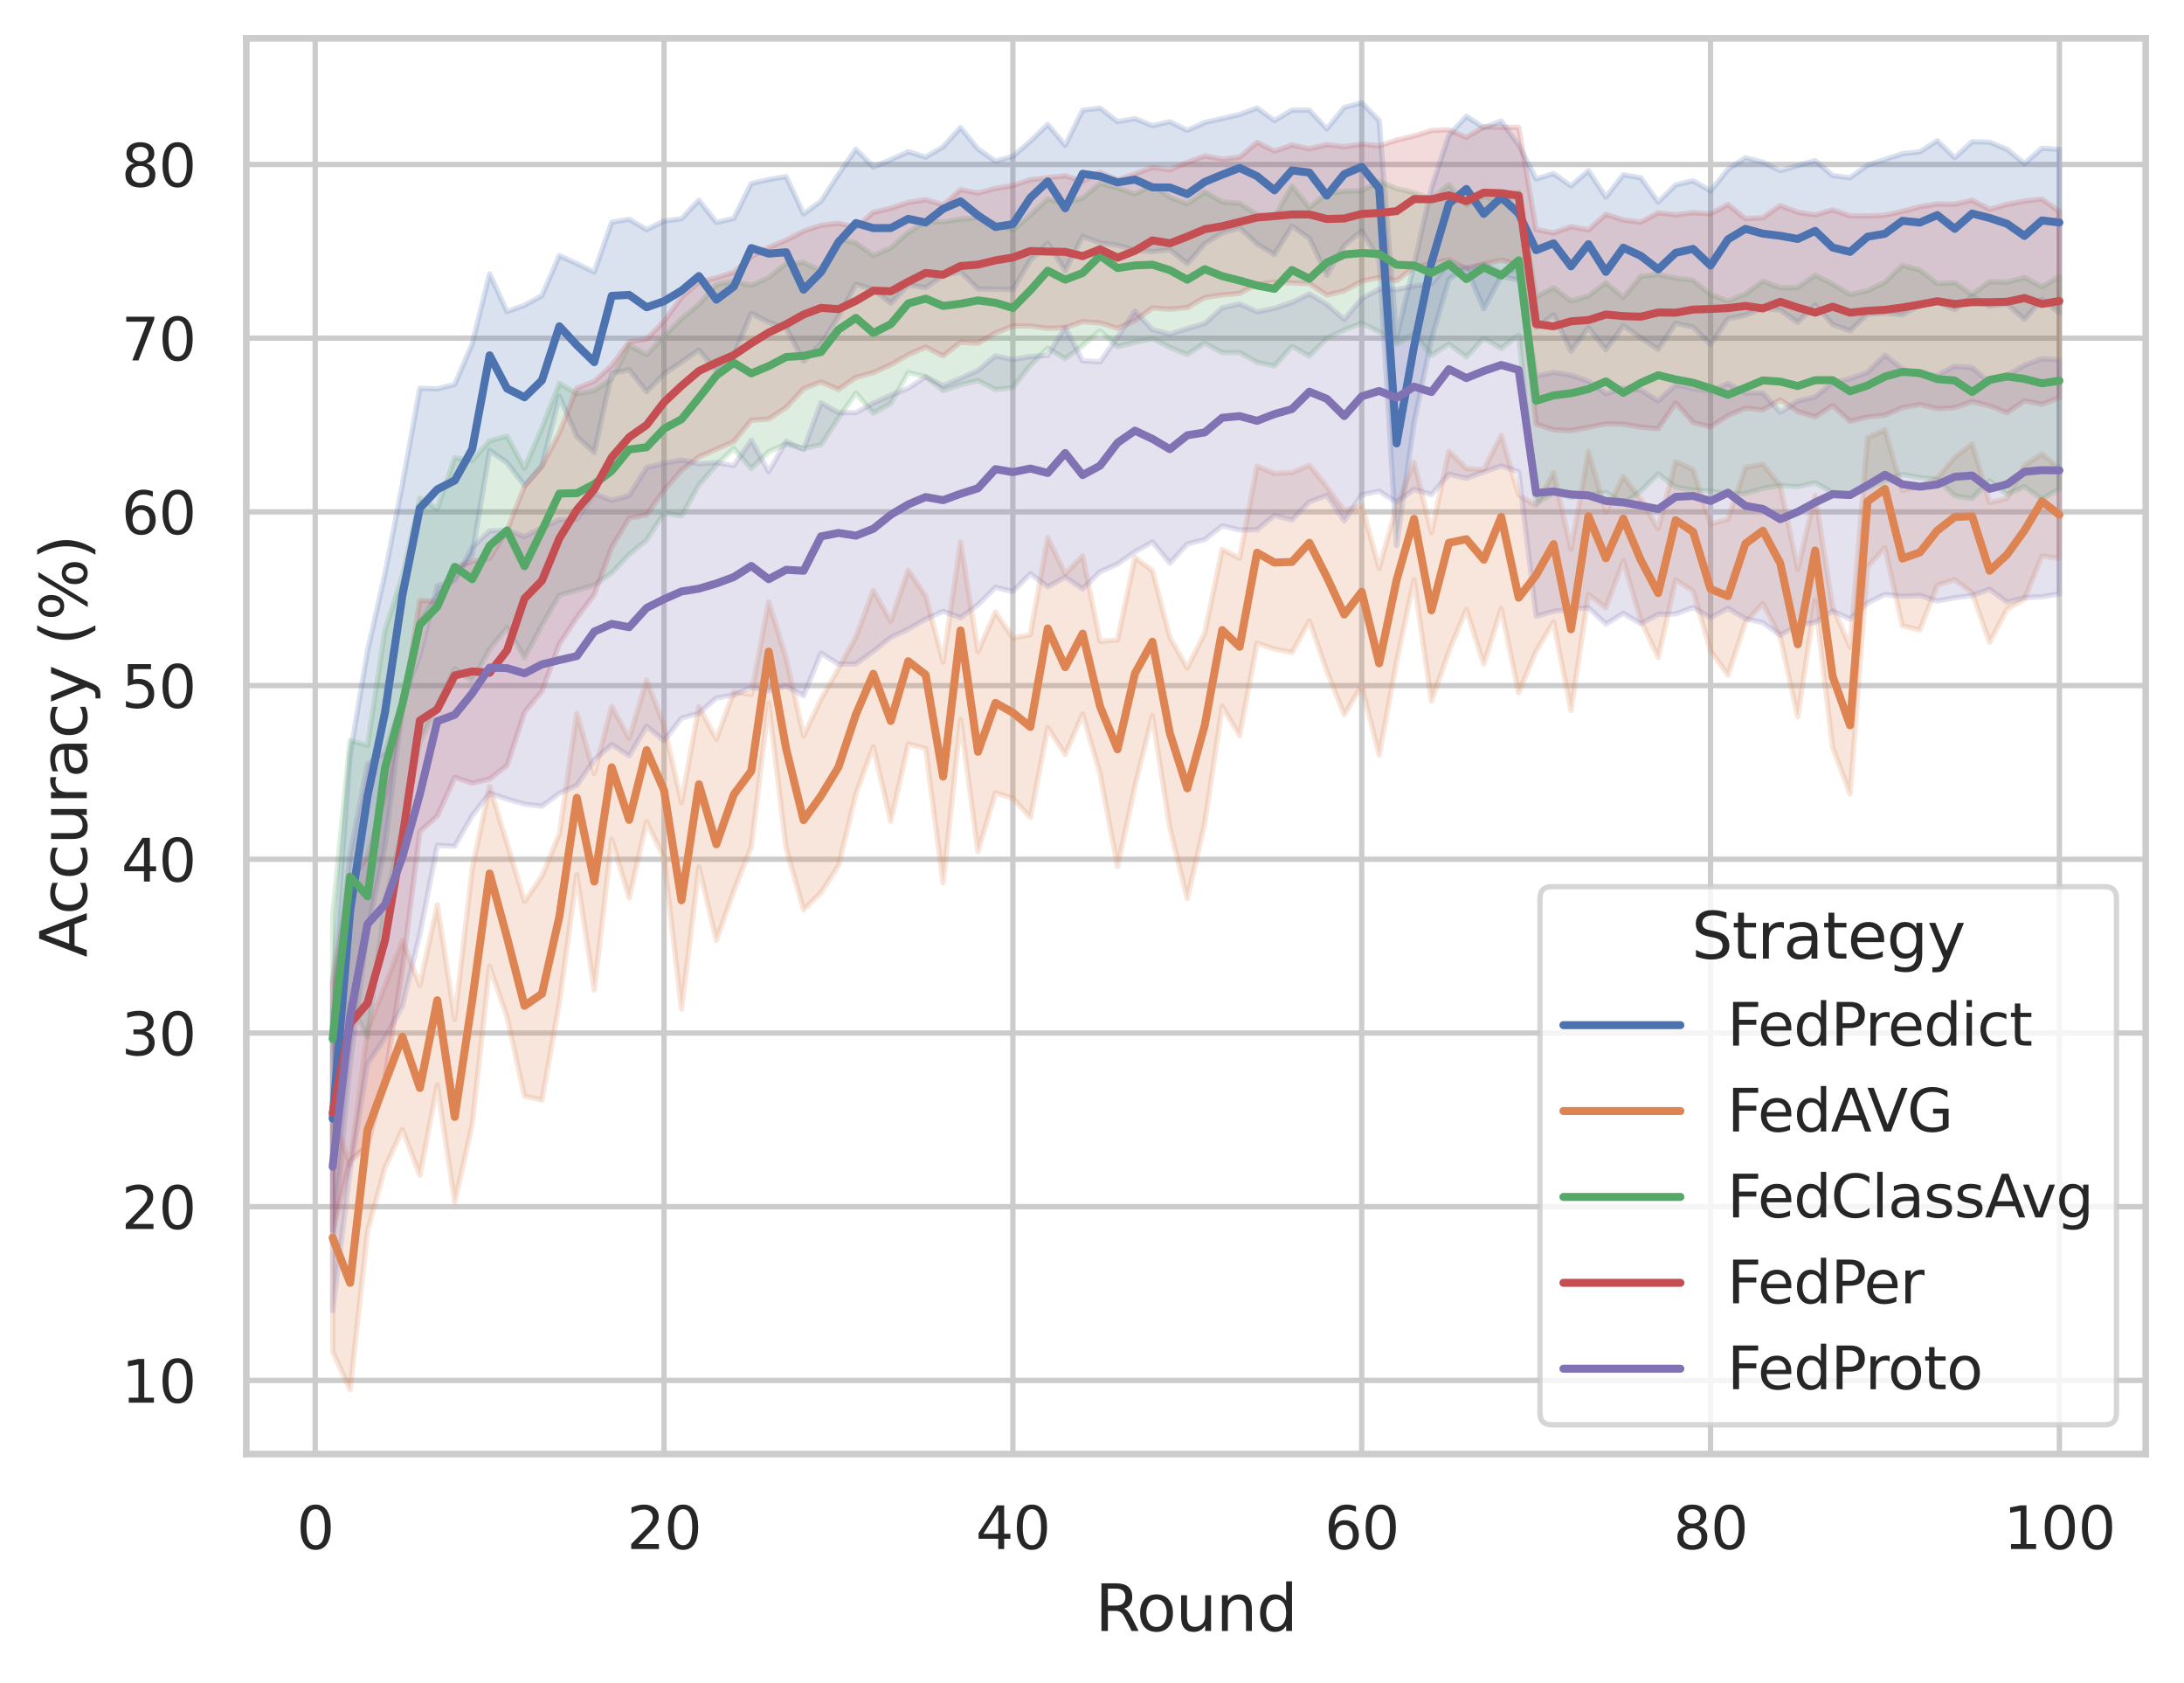 <?xml version="1.0" encoding="utf-8" standalone="no"?>
<!DOCTYPE svg PUBLIC "-//W3C//DTD SVG 1.1//EN"
  "http://www.w3.org/Graphics/SVG/1.1/DTD/svg11.dtd">
<svg xmlns:xlink="http://www.w3.org/1999/xlink" width="410.631pt" height="316.272pt" viewBox="0 0 410.631 316.272" xmlns="http://www.w3.org/2000/svg" version="1.1">
 <defs>
  <style type="text/css">*{stroke-linejoin: round; stroke-linecap: butt}</style>
 </defs>
 <g id="figure_1">
  <g id="patch_1">
   <path d="M 0 316.272 
L 410.631 316.272 
L 410.631 0 
L 0 0 
z
" style="fill: #ffffff"/>
  </g>
  <g id="axes_1">
   <g id="patch_2">
    <path d="M 46.311 273.312 
L 403.431 273.312 
L 403.431 7.2 
L 46.311 7.2 
z
" style="fill: #ffffff"/>
   </g>
   <g id="matplotlib.axis_1">
    <g id="xtick_1">
     <g id="line2d_1">
      <path d="M 59.265 273.312 
L 59.265 7.2 
" clip-path="url(#pb644dbff3c)" style="fill: none; stroke: #cccccc; stroke-linecap: round"/>
     </g>
     <g id="text_1">
      <!-- 0 -->
      <g style="fill: #262626" transform="translate(55.765 291.17) scale(0.11 -0.11)">
       <defs>
        <path id="DejaVuSans-30" d="M 2034 4250 
Q 1547 4250 1301 3770 
Q 1056 3291 1056 2328 
Q 1056 1369 1301 889 
Q 1547 409 2034 409 
Q 2525 409 2770 889 
Q 3016 1369 3016 2328 
Q 3016 3291 2770 3770 
Q 2525 4250 2034 4250 
z
M 2034 4750 
Q 2819 4750 3233 4129 
Q 3647 3509 3647 2328 
Q 3647 1150 3233 529 
Q 2819 -91 2034 -91 
Q 1250 -91 836 529 
Q 422 1150 422 2328 
Q 422 3509 836 4129 
Q 1250 4750 2034 4750 
z
" transform="scale(0.016)"/>
       </defs>
       <use xlink:href="#DejaVuSans-30"/>
      </g>
     </g>
    </g>
    <g id="xtick_2">
     <g id="line2d_2">
      <path d="M 124.851 273.312 
L 124.851 7.2 
" clip-path="url(#pb644dbff3c)" style="fill: none; stroke: #cccccc; stroke-linecap: round"/>
     </g>
     <g id="text_2">
      <!-- 20 -->
      <g style="fill: #262626" transform="translate(117.853 291.17) scale(0.11 -0.11)">
       <defs>
        <path id="DejaVuSans-32" d="M 1228 531 
L 3431 531 
L 3431 0 
L 469 0 
L 469 531 
Q 828 903 1448 1529 
Q 2069 2156 2228 2338 
Q 2531 2678 2651 2914 
Q 2772 3150 2772 3378 
Q 2772 3750 2511 3984 
Q 2250 4219 1831 4219 
Q 1534 4219 1204 4116 
Q 875 4013 500 3803 
L 500 4441 
Q 881 4594 1212 4672 
Q 1544 4750 1819 4750 
Q 2544 4750 2975 4387 
Q 3406 4025 3406 3419 
Q 3406 3131 3298 2873 
Q 3191 2616 2906 2266 
Q 2828 2175 2409 1742 
Q 1991 1309 1228 531 
z
" transform="scale(0.016)"/>
       </defs>
       <use xlink:href="#DejaVuSans-32"/>
       <use xlink:href="#DejaVuSans-30" x="63.623"/>
      </g>
     </g>
    </g>
    <g id="xtick_3">
     <g id="line2d_3">
      <path d="M 190.438 273.312 
L 190.438 7.2 
" clip-path="url(#pb644dbff3c)" style="fill: none; stroke: #cccccc; stroke-linecap: round"/>
     </g>
     <g id="text_3">
      <!-- 40 -->
      <g style="fill: #262626" transform="translate(183.439 291.17) scale(0.11 -0.11)">
       <defs>
        <path id="DejaVuSans-34" d="M 2419 4116 
L 825 1625 
L 2419 1625 
L 2419 4116 
z
M 2253 4666 
L 3047 4666 
L 3047 1625 
L 3713 1625 
L 3713 1100 
L 3047 1100 
L 3047 0 
L 2419 0 
L 2419 1100 
L 313 1100 
L 313 1709 
L 2253 4666 
z
" transform="scale(0.016)"/>
       </defs>
       <use xlink:href="#DejaVuSans-34"/>
       <use xlink:href="#DejaVuSans-30" x="63.623"/>
      </g>
     </g>
    </g>
    <g id="xtick_4">
     <g id="line2d_4">
      <path d="M 256.025 273.312 
L 256.025 7.2 
" clip-path="url(#pb644dbff3c)" style="fill: none; stroke: #cccccc; stroke-linecap: round"/>
     </g>
     <g id="text_4">
      <!-- 60 -->
      <g style="fill: #262626" transform="translate(249.026 291.17) scale(0.11 -0.11)">
       <defs>
        <path id="DejaVuSans-36" d="M 2113 2584 
Q 1688 2584 1439 2293 
Q 1191 2003 1191 1497 
Q 1191 994 1439 701 
Q 1688 409 2113 409 
Q 2538 409 2786 701 
Q 3034 994 3034 1497 
Q 3034 2003 2786 2293 
Q 2538 2584 2113 2584 
z
M 3366 4563 
L 3366 3988 
Q 3128 4100 2886 4159 
Q 2644 4219 2406 4219 
Q 1781 4219 1451 3797 
Q 1122 3375 1075 2522 
Q 1259 2794 1537 2939 
Q 1816 3084 2150 3084 
Q 2853 3084 3261 2657 
Q 3669 2231 3669 1497 
Q 3669 778 3244 343 
Q 2819 -91 2113 -91 
Q 1303 -91 875 529 
Q 447 1150 447 2328 
Q 447 3434 972 4092 
Q 1497 4750 2381 4750 
Q 2619 4750 2861 4703 
Q 3103 4656 3366 4563 
z
" transform="scale(0.016)"/>
       </defs>
       <use xlink:href="#DejaVuSans-36"/>
       <use xlink:href="#DejaVuSans-30" x="63.623"/>
      </g>
     </g>
    </g>
    <g id="xtick_5">
     <g id="line2d_5">
      <path d="M 321.612 273.312 
L 321.612 7.2 
" clip-path="url(#pb644dbff3c)" style="fill: none; stroke: #cccccc; stroke-linecap: round"/>
     </g>
     <g id="text_5">
      <!-- 80 -->
      <g style="fill: #262626" transform="translate(314.613 291.17) scale(0.11 -0.11)">
       <defs>
        <path id="DejaVuSans-38" d="M 2034 2216 
Q 1584 2216 1326 1975 
Q 1069 1734 1069 1313 
Q 1069 891 1326 650 
Q 1584 409 2034 409 
Q 2484 409 2743 651 
Q 3003 894 3003 1313 
Q 3003 1734 2745 1975 
Q 2488 2216 2034 2216 
z
M 1403 2484 
Q 997 2584 770 2862 
Q 544 3141 544 3541 
Q 544 4100 942 4425 
Q 1341 4750 2034 4750 
Q 2731 4750 3128 4425 
Q 3525 4100 3525 3541 
Q 3525 3141 3298 2862 
Q 3072 2584 2669 2484 
Q 3125 2378 3379 2068 
Q 3634 1759 3634 1313 
Q 3634 634 3220 271 
Q 2806 -91 2034 -91 
Q 1263 -91 848 271 
Q 434 634 434 1313 
Q 434 1759 690 2068 
Q 947 2378 1403 2484 
z
M 1172 3481 
Q 1172 3119 1398 2916 
Q 1625 2713 2034 2713 
Q 2441 2713 2670 2916 
Q 2900 3119 2900 3481 
Q 2900 3844 2670 4047 
Q 2441 4250 2034 4250 
Q 1625 4250 1398 4047 
Q 1172 3844 1172 3481 
z
" transform="scale(0.016)"/>
       </defs>
       <use xlink:href="#DejaVuSans-38"/>
       <use xlink:href="#DejaVuSans-30" x="63.623"/>
      </g>
     </g>
    </g>
    <g id="xtick_6">
     <g id="line2d_6">
      <path d="M 387.199 273.312 
L 387.199 7.2 
" clip-path="url(#pb644dbff3c)" style="fill: none; stroke: #cccccc; stroke-linecap: round"/>
     </g>
     <g id="text_6">
      <!-- 100 -->
      <g style="fill: #262626" transform="translate(376.7 291.17) scale(0.11 -0.11)">
       <defs>
        <path id="DejaVuSans-31" d="M 794 531 
L 1825 531 
L 1825 4091 
L 703 3866 
L 703 4441 
L 1819 4666 
L 2450 4666 
L 2450 531 
L 3481 531 
L 3481 0 
L 794 0 
L 794 531 
z
" transform="scale(0.016)"/>
       </defs>
       <use xlink:href="#DejaVuSans-31"/>
       <use xlink:href="#DejaVuSans-30" x="63.623"/>
       <use xlink:href="#DejaVuSans-30" x="127.246"/>
      </g>
     </g>
    </g>
    <g id="text_7">
     <!-- Round -->
     <g style="fill: #262626" transform="translate(205.887 306.576) scale(0.12 -0.12)">
      <defs>
       <path id="DejaVuSans-52" d="M 2841 2188 
Q 3044 2119 3236 1894 
Q 3428 1669 3622 1275 
L 4263 0 
L 3584 0 
L 2988 1197 
Q 2756 1666 2539 1819 
Q 2322 1972 1947 1972 
L 1259 1972 
L 1259 0 
L 628 0 
L 628 4666 
L 2053 4666 
Q 2853 4666 3247 4331 
Q 3641 3997 3641 3322 
Q 3641 2881 3436 2590 
Q 3231 2300 2841 2188 
z
M 1259 4147 
L 1259 2491 
L 2053 2491 
Q 2509 2491 2742 2702 
Q 2975 2913 2975 3322 
Q 2975 3731 2742 3939 
Q 2509 4147 2053 4147 
L 1259 4147 
z
" transform="scale(0.016)"/>
       <path id="DejaVuSans-6f" d="M 1959 3097 
Q 1497 3097 1228 2736 
Q 959 2375 959 1747 
Q 959 1119 1226 758 
Q 1494 397 1959 397 
Q 2419 397 2687 759 
Q 2956 1122 2956 1747 
Q 2956 2369 2687 2733 
Q 2419 3097 1959 3097 
z
M 1959 3584 
Q 2709 3584 3137 3096 
Q 3566 2609 3566 1747 
Q 3566 888 3137 398 
Q 2709 -91 1959 -91 
Q 1206 -91 779 398 
Q 353 888 353 1747 
Q 353 2609 779 3096 
Q 1206 3584 1959 3584 
z
" transform="scale(0.016)"/>
       <path id="DejaVuSans-75" d="M 544 1381 
L 544 3500 
L 1119 3500 
L 1119 1403 
Q 1119 906 1312 657 
Q 1506 409 1894 409 
Q 2359 409 2629 706 
Q 2900 1003 2900 1516 
L 2900 3500 
L 3475 3500 
L 3475 0 
L 2900 0 
L 2900 538 
Q 2691 219 2414 64 
Q 2138 -91 1772 -91 
Q 1169 -91 856 284 
Q 544 659 544 1381 
z
M 1991 3584 
L 1991 3584 
z
" transform="scale(0.016)"/>
       <path id="DejaVuSans-6e" d="M 3513 2113 
L 3513 0 
L 2938 0 
L 2938 2094 
Q 2938 2591 2744 2837 
Q 2550 3084 2163 3084 
Q 1697 3084 1428 2787 
Q 1159 2491 1159 1978 
L 1159 0 
L 581 0 
L 581 3500 
L 1159 3500 
L 1159 2956 
Q 1366 3272 1645 3428 
Q 1925 3584 2291 3584 
Q 2894 3584 3203 3211 
Q 3513 2838 3513 2113 
z
" transform="scale(0.016)"/>
       <path id="DejaVuSans-64" d="M 2906 2969 
L 2906 4863 
L 3481 4863 
L 3481 0 
L 2906 0 
L 2906 525 
Q 2725 213 2448 61 
Q 2172 -91 1784 -91 
Q 1150 -91 751 415 
Q 353 922 353 1747 
Q 353 2572 751 3078 
Q 1150 3584 1784 3584 
Q 2172 3584 2448 3432 
Q 2725 3281 2906 2969 
z
M 947 1747 
Q 947 1113 1208 752 
Q 1469 391 1925 391 
Q 2381 391 2643 752 
Q 2906 1113 2906 1747 
Q 2906 2381 2643 2742 
Q 2381 3103 1925 3103 
Q 1469 3103 1208 2742 
Q 947 2381 947 1747 
z
" transform="scale(0.016)"/>
      </defs>
      <use xlink:href="#DejaVuSans-52"/>
      <use xlink:href="#DejaVuSans-6f" x="64.982"/>
      <use xlink:href="#DejaVuSans-75" x="126.164"/>
      <use xlink:href="#DejaVuSans-6e" x="189.543"/>
      <use xlink:href="#DejaVuSans-64" x="252.922"/>
     </g>
    </g>
   </g>
   <g id="matplotlib.axis_2">
    <g id="ytick_1">
     <g id="line2d_7">
      <path d="M 46.311 259.475 
L 403.431 259.475 
" clip-path="url(#pb644dbff3c)" style="fill: none; stroke: #cccccc; stroke-linecap: round"/>
     </g>
     <g id="text_8">
      <!-- 10 -->
      <g style="fill: #262626" transform="translate(22.814 263.654) scale(0.11 -0.11)">
       <use xlink:href="#DejaVuSans-31"/>
       <use xlink:href="#DejaVuSans-30" x="63.623"/>
      </g>
     </g>
    </g>
    <g id="ytick_2">
     <g id="line2d_8">
      <path d="M 46.311 226.823 
L 403.431 226.823 
" clip-path="url(#pb644dbff3c)" style="fill: none; stroke: #cccccc; stroke-linecap: round"/>
     </g>
     <g id="text_9">
      <!-- 20 -->
      <g style="fill: #262626" transform="translate(22.814 231.002) scale(0.11 -0.11)">
       <use xlink:href="#DejaVuSans-32"/>
       <use xlink:href="#DejaVuSans-30" x="63.623"/>
      </g>
     </g>
    </g>
    <g id="ytick_3">
     <g id="line2d_9">
      <path d="M 46.311 194.171 
L 403.431 194.171 
" clip-path="url(#pb644dbff3c)" style="fill: none; stroke: #cccccc; stroke-linecap: round"/>
     </g>
     <g id="text_10">
      <!-- 30 -->
      <g style="fill: #262626" transform="translate(22.814 198.35) scale(0.11 -0.11)">
       <defs>
        <path id="DejaVuSans-33" d="M 2597 2516 
Q 3050 2419 3304 2112 
Q 3559 1806 3559 1356 
Q 3559 666 3084 287 
Q 2609 -91 1734 -91 
Q 1441 -91 1130 -33 
Q 819 25 488 141 
L 488 750 
Q 750 597 1062 519 
Q 1375 441 1716 441 
Q 2309 441 2620 675 
Q 2931 909 2931 1356 
Q 2931 1769 2642 2001 
Q 2353 2234 1838 2234 
L 1294 2234 
L 1294 2753 
L 1863 2753 
Q 2328 2753 2575 2939 
Q 2822 3125 2822 3475 
Q 2822 3834 2567 4026 
Q 2313 4219 1838 4219 
Q 1578 4219 1281 4162 
Q 984 4106 628 3988 
L 628 4550 
Q 988 4650 1302 4700 
Q 1616 4750 1894 4750 
Q 2613 4750 3031 4423 
Q 3450 4097 3450 3541 
Q 3450 3153 3228 2886 
Q 3006 2619 2597 2516 
z
" transform="scale(0.016)"/>
       </defs>
       <use xlink:href="#DejaVuSans-33"/>
       <use xlink:href="#DejaVuSans-30" x="63.623"/>
      </g>
     </g>
    </g>
    <g id="ytick_4">
     <g id="line2d_10">
      <path d="M 46.311 161.519 
L 403.431 161.519 
" clip-path="url(#pb644dbff3c)" style="fill: none; stroke: #cccccc; stroke-linecap: round"/>
     </g>
     <g id="text_11">
      <!-- 40 -->
      <g style="fill: #262626" transform="translate(22.814 165.698) scale(0.11 -0.11)">
       <use xlink:href="#DejaVuSans-34"/>
       <use xlink:href="#DejaVuSans-30" x="63.623"/>
      </g>
     </g>
    </g>
    <g id="ytick_5">
     <g id="line2d_11">
      <path d="M 46.311 128.867 
L 403.431 128.867 
" clip-path="url(#pb644dbff3c)" style="fill: none; stroke: #cccccc; stroke-linecap: round"/>
     </g>
     <g id="text_12">
      <!-- 50 -->
      <g style="fill: #262626" transform="translate(22.814 133.047) scale(0.11 -0.11)">
       <defs>
        <path id="DejaVuSans-35" d="M 691 4666 
L 3169 4666 
L 3169 4134 
L 1269 4134 
L 1269 2991 
Q 1406 3038 1543 3061 
Q 1681 3084 1819 3084 
Q 2600 3084 3056 2656 
Q 3513 2228 3513 1497 
Q 3513 744 3044 326 
Q 2575 -91 1722 -91 
Q 1428 -91 1123 -41 
Q 819 9 494 109 
L 494 744 
Q 775 591 1075 516 
Q 1375 441 1709 441 
Q 2250 441 2565 725 
Q 2881 1009 2881 1497 
Q 2881 1984 2565 2268 
Q 2250 2553 1709 2553 
Q 1456 2553 1204 2497 
Q 953 2441 691 2322 
L 691 4666 
z
" transform="scale(0.016)"/>
       </defs>
       <use xlink:href="#DejaVuSans-35"/>
       <use xlink:href="#DejaVuSans-30" x="63.623"/>
      </g>
     </g>
    </g>
    <g id="ytick_6">
     <g id="line2d_12">
      <path d="M 46.311 96.216 
L 403.431 96.216 
" clip-path="url(#pb644dbff3c)" style="fill: none; stroke: #cccccc; stroke-linecap: round"/>
     </g>
     <g id="text_13">
      <!-- 60 -->
      <g style="fill: #262626" transform="translate(22.814 100.395) scale(0.11 -0.11)">
       <use xlink:href="#DejaVuSans-36"/>
       <use xlink:href="#DejaVuSans-30" x="63.623"/>
      </g>
     </g>
    </g>
    <g id="ytick_7">
     <g id="line2d_13">
      <path d="M 46.311 63.564 
L 403.431 63.564 
" clip-path="url(#pb644dbff3c)" style="fill: none; stroke: #cccccc; stroke-linecap: round"/>
     </g>
     <g id="text_14">
      <!-- 70 -->
      <g style="fill: #262626" transform="translate(22.814 67.743) scale(0.11 -0.11)">
       <defs>
        <path id="DejaVuSans-37" d="M 525 4666 
L 3525 4666 
L 3525 4397 
L 1831 0 
L 1172 0 
L 2766 4134 
L 525 4134 
L 525 4666 
z
" transform="scale(0.016)"/>
       </defs>
       <use xlink:href="#DejaVuSans-37"/>
       <use xlink:href="#DejaVuSans-30" x="63.623"/>
      </g>
     </g>
    </g>
    <g id="ytick_8">
     <g id="line2d_14">
      <path d="M 46.311 30.912 
L 403.431 30.912 
" clip-path="url(#pb644dbff3c)" style="fill: none; stroke: #cccccc; stroke-linecap: round"/>
     </g>
     <g id="text_15">
      <!-- 80 -->
      <g style="fill: #262626" transform="translate(22.814 35.091) scale(0.11 -0.11)">
       <use xlink:href="#DejaVuSans-38"/>
       <use xlink:href="#DejaVuSans-30" x="63.623"/>
      </g>
     </g>
    </g>
    <g id="text_16">
     <!-- Accuracy (%) -->
     <g style="fill: #262626" transform="translate(16.318 179.939) rotate(-90) scale(0.12 -0.12)">
      <defs>
       <path id="DejaVuSans-41" d="M 2188 4044 
L 1331 1722 
L 3047 1722 
L 2188 4044 
z
M 1831 4666 
L 2547 4666 
L 4325 0 
L 3669 0 
L 3244 1197 
L 1141 1197 
L 716 0 
L 50 0 
L 1831 4666 
z
" transform="scale(0.016)"/>
       <path id="DejaVuSans-63" d="M 3122 3366 
L 3122 2828 
Q 2878 2963 2633 3030 
Q 2388 3097 2138 3097 
Q 1578 3097 1268 2742 
Q 959 2388 959 1747 
Q 959 1106 1268 751 
Q 1578 397 2138 397 
Q 2388 397 2633 464 
Q 2878 531 3122 666 
L 3122 134 
Q 2881 22 2623 -34 
Q 2366 -91 2075 -91 
Q 1284 -91 818 406 
Q 353 903 353 1747 
Q 353 2603 823 3093 
Q 1294 3584 2113 3584 
Q 2378 3584 2631 3529 
Q 2884 3475 3122 3366 
z
" transform="scale(0.016)"/>
       <path id="DejaVuSans-72" d="M 2631 2963 
Q 2534 3019 2420 3045 
Q 2306 3072 2169 3072 
Q 1681 3072 1420 2755 
Q 1159 2438 1159 1844 
L 1159 0 
L 581 0 
L 581 3500 
L 1159 3500 
L 1159 2956 
Q 1341 3275 1631 3429 
Q 1922 3584 2338 3584 
Q 2397 3584 2469 3576 
Q 2541 3569 2628 3553 
L 2631 2963 
z
" transform="scale(0.016)"/>
       <path id="DejaVuSans-61" d="M 2194 1759 
Q 1497 1759 1228 1600 
Q 959 1441 959 1056 
Q 959 750 1161 570 
Q 1363 391 1709 391 
Q 2188 391 2477 730 
Q 2766 1069 2766 1631 
L 2766 1759 
L 2194 1759 
z
M 3341 1997 
L 3341 0 
L 2766 0 
L 2766 531 
Q 2569 213 2275 61 
Q 1981 -91 1556 -91 
Q 1019 -91 701 211 
Q 384 513 384 1019 
Q 384 1609 779 1909 
Q 1175 2209 1959 2209 
L 2766 2209 
L 2766 2266 
Q 2766 2663 2505 2880 
Q 2244 3097 1772 3097 
Q 1472 3097 1187 3025 
Q 903 2953 641 2809 
L 641 3341 
Q 956 3463 1253 3523 
Q 1550 3584 1831 3584 
Q 2591 3584 2966 3190 
Q 3341 2797 3341 1997 
z
" transform="scale(0.016)"/>
       <path id="DejaVuSans-79" d="M 2059 -325 
Q 1816 -950 1584 -1140 
Q 1353 -1331 966 -1331 
L 506 -1331 
L 506 -850 
L 844 -850 
Q 1081 -850 1212 -737 
Q 1344 -625 1503 -206 
L 1606 56 
L 191 3500 
L 800 3500 
L 1894 763 
L 2988 3500 
L 3597 3500 
L 2059 -325 
z
" transform="scale(0.016)"/>
       <path id="DejaVuSans-20" transform="scale(0.016)"/>
       <path id="DejaVuSans-28" d="M 1984 4856 
Q 1566 4138 1362 3434 
Q 1159 2731 1159 2009 
Q 1159 1288 1364 580 
Q 1569 -128 1984 -844 
L 1484 -844 
Q 1016 -109 783 600 
Q 550 1309 550 2009 
Q 550 2706 781 3412 
Q 1013 4119 1484 4856 
L 1984 4856 
z
" transform="scale(0.016)"/>
       <path id="DejaVuSans-25" d="M 4653 2053 
Q 4381 2053 4226 1822 
Q 4072 1591 4072 1178 
Q 4072 772 4226 539 
Q 4381 306 4653 306 
Q 4919 306 5073 539 
Q 5228 772 5228 1178 
Q 5228 1588 5073 1820 
Q 4919 2053 4653 2053 
z
M 4653 2450 
Q 5147 2450 5437 2106 
Q 5728 1763 5728 1178 
Q 5728 594 5436 251 
Q 5144 -91 4653 -91 
Q 4153 -91 3862 251 
Q 3572 594 3572 1178 
Q 3572 1766 3864 2108 
Q 4156 2450 4653 2450 
z
M 1428 4353 
Q 1159 4353 1004 4120 
Q 850 3888 850 3481 
Q 850 3069 1003 2837 
Q 1156 2606 1428 2606 
Q 1700 2606 1854 2837 
Q 2009 3069 2009 3481 
Q 2009 3884 1853 4118 
Q 1697 4353 1428 4353 
z
M 4250 4750 
L 4750 4750 
L 1831 -91 
L 1331 -91 
L 4250 4750 
z
M 1428 4750 
Q 1922 4750 2215 4408 
Q 2509 4066 2509 3481 
Q 2509 2891 2217 2550 
Q 1925 2209 1428 2209 
Q 931 2209 642 2551 
Q 353 2894 353 3481 
Q 353 4063 643 4406 
Q 934 4750 1428 4750 
z
" transform="scale(0.016)"/>
       <path id="DejaVuSans-29" d="M 513 4856 
L 1013 4856 
Q 1481 4119 1714 3412 
Q 1947 2706 1947 2009 
Q 1947 1309 1714 600 
Q 1481 -109 1013 -844 
L 513 -844 
Q 928 -128 1133 580 
Q 1338 1288 1338 2009 
Q 1338 2731 1133 3434 
Q 928 4138 513 4856 
z
" transform="scale(0.016)"/>
      </defs>
      <use xlink:href="#DejaVuSans-41"/>
      <use xlink:href="#DejaVuSans-63" x="66.658"/>
      <use xlink:href="#DejaVuSans-63" x="121.639"/>
      <use xlink:href="#DejaVuSans-75" x="176.619"/>
      <use xlink:href="#DejaVuSans-72" x="239.998"/>
      <use xlink:href="#DejaVuSans-61" x="281.111"/>
      <use xlink:href="#DejaVuSans-63" x="342.391"/>
      <use xlink:href="#DejaVuSans-79" x="397.371"/>
      <use xlink:href="#DejaVuSans-20" x="456.551"/>
      <use xlink:href="#DejaVuSans-28" x="488.338"/>
      <use xlink:href="#DejaVuSans-25" x="527.352"/>
      <use xlink:href="#DejaVuSans-29" x="622.371"/>
     </g>
    </g>
   </g>
   <g id="PolyCollection_1">
    <defs>
     <path id="m2d8a52d580" d="M 62.544 -131.132 
L 62.544 -82.646 
L 65.823 -116.184 
L 69.103 -141.386 
L 72.382 -157.2 
L 75.661 -183.401 
L 78.941 -199.314 
L 82.22 -204.36 
L 85.499 -207.703 
L 88.779 -211.967 
L 92.058 -231.611 
L 95.337 -229.288 
L 98.617 -225.013 
L 101.896 -228.686 
L 105.175 -241.755 
L 108.455 -234.222 
L 111.734 -231.251 
L 115.013 -246.122 
L 118.293 -246.768 
L 121.572 -242.637 
L 124.851 -245.97 
L 128.131 -248.237 
L 131.41 -250.484 
L 134.689 -246.526 
L 137.969 -249.481 
L 141.248 -257.396 
L 144.527 -255.683 
L 147.807 -254.621 
L 151.086 -248.357 
L 154.365 -251.63 
L 157.645 -256.765 
L 160.924 -262.849 
L 164.203 -261.9 
L 167.483 -259.258 
L 170.762 -262.716 
L 174.041 -262.217 
L 177.321 -264.419 
L 180.6 -265.205 
L 183.88 -261.966 
L 187.159 -261.914 
L 190.438 -261.83 
L 193.718 -267.385 
L 196.997 -270.545 
L 200.276 -265.43 
L 203.556 -271.833 
L 206.835 -270.621 
L 210.114 -270.168 
L 213.394 -269.244 
L 216.673 -268.984 
L 219.952 -269.33 
L 223.232 -266.735 
L 226.511 -270.466 
L 229.79 -272.481 
L 233.07 -273.461 
L 236.349 -270.425 
L 239.628 -268.438 
L 242.908 -273.768 
L 246.187 -271.501 
L 249.466 -264.6 
L 252.746 -270.139 
L 256.025 -272.85 
L 259.304 -267.485 
L 262.584 -213.737 
L 265.863 -236.82 
L 269.142 -252.517 
L 272.422 -263.806 
L 275.701 -265.932 
L 278.98 -258.219 
L 282.26 -264.369 
L 285.539 -263.641 
L 288.818 -254.698 
L 292.098 -257.098 
L 295.377 -250.31 
L 298.656 -254.678 
L 301.936 -250.545 
L 305.215 -255.046 
L 308.494 -252.76 
L 311.774 -250.624 
L 315.053 -255.501 
L 318.332 -254.807 
L 321.612 -251.503 
L 324.891 -256.372 
L 328.17 -257.039 
L 331.45 -258.374 
L 334.729 -257.986 
L 338.008 -255.67 
L 341.288 -258.942 
L 344.567 -255.283 
L 347.846 -254.094 
L 351.126 -257.223 
L 354.405 -257.416 
L 357.684 -257.114 
L 360.964 -258.909 
L 364.243 -259.505 
L 367.522 -258.072 
L 370.802 -260.575 
L 374.081 -258.731 
L 377.361 -259.125 
L 380.64 -256.237 
L 383.919 -259.996 
L 387.199 -257.47 
L 387.199 -288.199 
L 387.199 -288.199 
L 383.919 -288.396 
L 380.64 -285.5 
L 377.361 -288.207 
L 374.081 -289.543 
L 370.802 -289.634 
L 367.522 -286.62 
L 364.243 -289.827 
L 360.964 -287.726 
L 357.684 -287.369 
L 354.405 -286.304 
L 351.126 -285.228 
L 347.846 -282.858 
L 344.567 -283.259 
L 341.288 -286.089 
L 338.008 -285.16 
L 334.729 -284.177 
L 331.45 -285.778 
L 328.17 -286.615 
L 324.891 -284.427 
L 321.612 -280.372 
L 318.332 -282.281 
L 315.053 -281.508 
L 311.774 -278.276 
L 308.494 -282.838 
L 305.215 -283.402 
L 301.936 -279.218 
L 298.656 -284.163 
L 295.377 -281.325 
L 292.098 -283.631 
L 288.818 -282.638 
L 285.539 -289.052 
L 282.26 -293.504 
L 278.98 -292.285 
L 275.701 -294.406 
L 272.422 -290.844 
L 269.142 -280.909 
L 265.863 -266.464 
L 262.584 -252.77 
L 259.304 -293.585 
L 256.025 -296.976 
L 252.746 -296.056 
L 249.466 -292.015 
L 246.187 -295.57 
L 242.908 -295.562 
L 239.628 -293.592 
L 236.349 -295.965 
L 233.07 -294.743 
L 229.79 -293.988 
L 226.511 -293.245 
L 223.232 -291.752 
L 219.952 -293.388 
L 216.673 -292.652 
L 213.394 -293.976 
L 210.114 -293.406 
L 206.835 -295.948 
L 203.556 -295.554 
L 200.276 -288.962 
L 196.997 -292.861 
L 193.718 -289.714 
L 190.438 -286.87 
L 187.159 -285.977 
L 183.88 -288.254 
L 180.6 -292.287 
L 177.321 -288.672 
L 174.041 -286.741 
L 170.762 -287.752 
L 167.483 -286.243 
L 164.203 -284.877 
L 160.924 -288.234 
L 157.645 -283.481 
L 154.365 -278.437 
L 151.086 -276.062 
L 147.807 -283.081 
L 144.527 -282.524 
L 141.248 -281.758 
L 137.969 -275.217 
L 134.689 -274.456 
L 131.41 -278.635 
L 128.131 -275.155 
L 124.851 -274.723 
L 121.572 -273.101 
L 118.293 -275.061 
L 115.013 -274.495 
L 111.734 -265.131 
L 108.455 -266.715 
L 105.175 -268.218 
L 101.896 -260.702 
L 98.617 -258.88 
L 95.337 -257.689 
L 92.058 -264.791 
L 88.779 -251.624 
L 85.499 -244.006 
L 82.22 -243.175 
L 78.941 -243.28 
L 75.661 -225.183 
L 72.382 -208.394 
L 69.103 -193.886 
L 65.823 -174.341 
L 62.544 -131.132 
z
" style="stroke: #4c72b0; stroke-opacity: 0.2"/>
    </defs>
    <g clip-path="url(#pb644dbff3c)">
     <use xlink:href="#m2d8a52d580" x="0" y="316.272" style="fill: #4c72b0; fill-opacity: 0.2; stroke: #4c72b0; stroke-opacity: 0.2"/>
    </g>
   </g>
   <g id="PolyCollection_2">
    <defs>
     <path id="m13bdf1c169" d="M 62.544 -106.921 
L 62.544 -62.246 
L 65.823 -55.056 
L 69.103 -84.927 
L 72.382 -96.821 
L 75.661 -103.977 
L 78.941 -95.359 
L 82.22 -112.375 
L 85.499 -90.324 
L 88.779 -104.881 
L 92.058 -134.658 
L 95.337 -125.134 
L 98.617 -110.257 
L 101.896 -109.484 
L 105.175 -127.901 
L 108.455 -151.866 
L 111.734 -130.189 
L 115.013 -158.525 
L 118.293 -147.493 
L 121.572 -161.832 
L 124.851 -154.983 
L 128.131 -126.586 
L 131.41 -153.323 
L 134.689 -139.505 
L 137.969 -148.839 
L 141.248 -157.107 
L 144.527 -184.099 
L 147.807 -156.869 
L 151.086 -145.277 
L 154.365 -148.513 
L 157.645 -153.552 
L 160.924 -167.105 
L 164.203 -175.968 
L 167.483 -161.9 
L 170.762 -176.432 
L 174.041 -175.611 
L 177.321 -150.291 
L 180.6 -180.999 
L 183.88 -156.193 
L 187.159 -167.256 
L 190.438 -166.218 
L 193.718 -162.643 
L 196.997 -179.483 
L 200.276 -174.472 
L 203.556 -182.079 
L 206.835 -170.838 
L 210.114 -153.391 
L 213.394 -168.569 
L 216.673 -181.758 
L 219.952 -160.713 
L 223.232 -147.377 
L 226.511 -161.599 
L 229.79 -183.514 
L 233.07 -178.022 
L 236.349 -195.392 
L 239.628 -194.291 
L 242.908 -193.621 
L 246.187 -199.546 
L 249.466 -190.177 
L 252.746 -181.938 
L 256.025 -187.391 
L 259.304 -174.34 
L 262.584 -191.976 
L 265.863 -207.29 
L 269.142 -184.518 
L 272.422 -193.878 
L 275.701 -201.727 
L 278.98 -191.43 
L 282.26 -201.886 
L 285.539 -186.071 
L 288.818 -193.9 
L 292.098 -199.37 
L 295.377 -182.75 
L 298.656 -204.505 
L 301.936 -202.032 
L 305.215 -210.862 
L 308.494 -199.671 
L 311.774 -192.667 
L 315.053 -207.279 
L 318.332 -205.199 
L 321.612 -193.948 
L 324.891 -189.399 
L 328.17 -199.313 
L 331.45 -202.842 
L 334.729 -196.462 
L 338.008 -181.535 
L 341.288 -203.334 
L 344.567 -175.796 
L 347.846 -167.038 
L 351.126 -209.722 
L 354.405 -213.3 
L 357.684 -198.634 
L 360.964 -197.852 
L 364.243 -206.29 
L 367.522 -207.292 
L 370.802 -204.844 
L 374.081 -195.537 
L 377.361 -201.778 
L 380.64 -203.655 
L 383.919 -211.78 
L 387.199 -211.308 
L 387.199 -228.322 
L 387.199 -228.322 
L 383.919 -230.962 
L 380.64 -228.792 
L 377.361 -222.614 
L 374.081 -221.781 
L 370.802 -232.824 
L 367.522 -230.304 
L 364.243 -226.414 
L 360.964 -224.899 
L 357.684 -224.065 
L 354.405 -235.47 
L 351.126 -233.996 
L 347.846 -194.63 
L 344.567 -202.234 
L 341.288 -223.112 
L 338.008 -209.262 
L 334.729 -224.956 
L 331.45 -229.042 
L 328.17 -228.374 
L 324.891 -218.707 
L 321.612 -217.747 
L 318.332 -227.984 
L 315.053 -229.546 
L 311.774 -216.869 
L 308.494 -222.432 
L 305.215 -226.699 
L 301.936 -220.039 
L 298.656 -231.402 
L 295.377 -213.008 
L 292.098 -227.483 
L 288.818 -221.278 
L 285.539 -223.213 
L 282.26 -234.447 
L 278.98 -228.002 
L 275.701 -228.219 
L 272.422 -231.452 
L 269.142 -216.172 
L 265.863 -229.407 
L 262.584 -221.111 
L 259.304 -209.455 
L 256.025 -221.295 
L 252.746 -220.29 
L 249.466 -224.787 
L 246.187 -228.824 
L 242.908 -227.418 
L 239.628 -227.294 
L 236.349 -228.627 
L 233.07 -211.335 
L 229.79 -213.007 
L 226.511 -197.231 
L 223.232 -190.703 
L 219.952 -196.45 
L 216.673 -208.994 
L 213.394 -211.47 
L 210.114 -195.956 
L 206.835 -195.711 
L 203.556 -211.809 
L 200.276 -208.409 
L 196.997 -215.199 
L 193.718 -196.96 
L 190.438 -196.331 
L 187.159 -201.195 
L 183.88 -193.79 
L 180.6 -214.395 
L 177.321 -191.817 
L 174.041 -204.226 
L 170.762 -209.109 
L 167.483 -199.485 
L 164.203 -205.295 
L 160.924 -196.52 
L 157.645 -190.578 
L 154.365 -184.83 
L 151.086 -177.929 
L 147.807 -192.536 
L 144.527 -203.159 
L 141.248 -185.732 
L 137.969 -186.196 
L 134.689 -177.316 
L 131.41 -183.468 
L 128.131 -165.384 
L 124.851 -179.879 
L 121.572 -188.463 
L 118.293 -177.457 
L 115.013 -183.486 
L 111.734 -170.886 
L 108.455 -182.206 
L 105.175 -159.532 
L 101.896 -151.558 
L 98.617 -146.821 
L 95.337 -157.693 
L 92.058 -168.411 
L 88.779 -152.912 
L 85.499 -124.62 
L 82.22 -146.197 
L 78.941 -131.034 
L 75.661 -139.479 
L 72.382 -130.961 
L 69.103 -122.726 
L 65.823 -97.357 
L 62.544 -106.921 
z
" style="stroke: #dd8452; stroke-opacity: 0.2"/>
    </defs>
    <g clip-path="url(#pb644dbff3c)">
     <use xlink:href="#m13bdf1c169" x="0" y="316.272" style="fill: #dd8452; fill-opacity: 0.2; stroke: #dd8452; stroke-opacity: 0.2"/>
    </g>
   </g>
   <g id="PolyCollection_3">
    <defs>
     <path id="mf78c303bdd" d="M 62.544 -144.094 
L 62.544 -97.396 
L 65.823 -127.787 
L 69.103 -121.287 
L 72.382 -146.472 
L 75.661 -160.583 
L 78.941 -176.704 
L 82.22 -183.596 
L 85.499 -190.546 
L 88.779 -188.298 
L 92.058 -194.248 
L 95.337 -198.301 
L 98.617 -192.625 
L 101.896 -198.779 
L 105.175 -204.414 
L 108.455 -205.333 
L 111.734 -206.287 
L 115.013 -208.599 
L 118.293 -212.078 
L 121.572 -214.737 
L 124.851 -219.845 
L 128.131 -219.296 
L 131.41 -225.098 
L 134.689 -228.899 
L 137.969 -231.972 
L 141.248 -228.211 
L 144.527 -231.385 
L 147.807 -232.82 
L 151.086 -231.994 
L 154.365 -232.661 
L 157.645 -237.691 
L 160.924 -242.396 
L 164.203 -238.61 
L 167.483 -240.452 
L 170.762 -246.232 
L 174.041 -245.462 
L 177.321 -242.872 
L 180.6 -243.969 
L 183.88 -244.724 
L 187.159 -243.062 
L 190.438 -243.412 
L 193.718 -247.588 
L 196.997 -250.851 
L 200.276 -248.843 
L 203.556 -251.328 
L 206.835 -254.084 
L 210.114 -251.115 
L 213.394 -251.918 
L 216.673 -252.642 
L 219.952 -250.98 
L 223.232 -249.621 
L 226.511 -251.801 
L 229.79 -249.992 
L 233.07 -250.01 
L 236.349 -248.178 
L 239.628 -247.47 
L 242.908 -251.177 
L 246.187 -249.349 
L 249.466 -252.687 
L 252.746 -254.258 
L 256.025 -255.529 
L 259.304 -253.915 
L 262.584 -251.598 
L 265.863 -253.536 
L 269.142 -249.492 
L 272.422 -251.622 
L 275.701 -249.181 
L 278.98 -252.698 
L 282.26 -250.788 
L 285.539 -253.308 
L 288.818 -221.655 
L 292.098 -223.61 
L 295.377 -222.77 
L 298.656 -223.237 
L 301.936 -223.73 
L 305.215 -221.611 
L 308.494 -223.955 
L 311.774 -227.188 
L 315.053 -224.695 
L 318.332 -224.157 
L 321.612 -223.954 
L 324.891 -223.459 
L 328.17 -223.504 
L 331.45 -224.489 
L 334.729 -225.022 
L 338.008 -224.788 
L 341.288 -225.535 
L 344.567 -223.705 
L 347.846 -223.512 
L 351.126 -224.555 
L 354.405 -225.861 
L 357.684 -227.098 
L 360.964 -226.514 
L 364.243 -226.156 
L 367.522 -223.098 
L 370.802 -222.561 
L 374.081 -225.896 
L 377.361 -223.355 
L 380.64 -224.8 
L 383.919 -222.453 
L 387.199 -224.385 
L 387.199 -264.283 
L 387.199 -264.283 
L 383.919 -262.342 
L 380.64 -264.119 
L 377.361 -263.209 
L 374.081 -263.325 
L 370.802 -260.912 
L 367.522 -263.124 
L 364.243 -262.956 
L 360.964 -265.531 
L 357.684 -266.398 
L 354.405 -263.21 
L 351.126 -261.618 
L 347.846 -260.905 
L 344.567 -262.89 
L 341.288 -264.554 
L 338.008 -262.207 
L 334.729 -262.147 
L 331.45 -263.43 
L 328.17 -261.008 
L 324.891 -259.685 
L 321.612 -260.9 
L 318.332 -263.579 
L 315.053 -263.973 
L 311.774 -264.684 
L 308.494 -264.316 
L 305.215 -260.359 
L 301.936 -263.12 
L 298.656 -260.637 
L 295.377 -259.675 
L 292.098 -262.21 
L 288.818 -260.434 
L 285.539 -280.158 
L 282.26 -278.251 
L 278.98 -279.443 
L 275.701 -277.742 
L 272.422 -281.575 
L 269.142 -278.881 
L 265.863 -280.071 
L 262.584 -280.837 
L 259.304 -282.211 
L 256.025 -280.398 
L 252.746 -280.349 
L 249.466 -279.886 
L 246.187 -277.252 
L 242.908 -281.287 
L 239.628 -275.492 
L 236.349 -275.937 
L 233.07 -278.044 
L 229.79 -278.309 
L 226.511 -280.216 
L 223.232 -277.922 
L 219.952 -279.2 
L 216.673 -281.447 
L 213.394 -279.793 
L 210.114 -280.953 
L 206.835 -281.81 
L 203.556 -279.04 
L 200.276 -278.075 
L 196.997 -278.883 
L 193.718 -275.845 
L 190.438 -273.044 
L 187.159 -274.238 
L 183.88 -275.358 
L 180.6 -275.089 
L 177.321 -274.548 
L 174.041 -274.712 
L 170.762 -272.564 
L 167.483 -269.651 
L 164.203 -268.248 
L 160.924 -270.632 
L 157.645 -271.337 
L 154.365 -265.347 
L 151.086 -266.921 
L 147.807 -266.72 
L 144.527 -264.095 
L 141.248 -262.615 
L 137.969 -263.383 
L 134.689 -262.741 
L 131.41 -259.046 
L 128.131 -256.35 
L 124.851 -253.034 
L 121.572 -249.563 
L 118.293 -251.404 
L 115.013 -245.05 
L 111.734 -242.833 
L 108.455 -242.247 
L 105.175 -244.228 
L 101.896 -235.85 
L 98.617 -228.232 
L 95.337 -234.275 
L 92.058 -233.409 
L 88.779 -229.697 
L 85.499 -230.228 
L 82.22 -220.655 
L 78.941 -222.641 
L 75.661 -208.032 
L 72.382 -197.778 
L 69.103 -176.154 
L 65.823 -177.103 
L 62.544 -144.094 
z
" style="stroke: #55a868; stroke-opacity: 0.2"/>
    </defs>
    <g clip-path="url(#pb644dbff3c)">
     <use xlink:href="#mf78c303bdd" x="0" y="316.272" style="fill: #55a868; fill-opacity: 0.2; stroke: #55a868; stroke-opacity: 0.2"/>
    </g>
   </g>
   <g id="PolyCollection_4">
    <defs>
     <path id="m62c0088be1" d="M 62.544 -131.675 
L 62.544 -85.019 
L 65.823 -98.057 
L 69.103 -100.94 
L 72.382 -113.586 
L 75.661 -134.309 
L 78.941 -159.99 
L 82.22 -162.917 
L 85.499 -170.168 
L 88.779 -169.074 
L 92.058 -169.842 
L 95.337 -172.435 
L 98.617 -182.408 
L 101.896 -186.366 
L 105.175 -195.245 
L 108.455 -200.179 
L 111.734 -204.527 
L 115.013 -213.428 
L 118.293 -218.838 
L 121.572 -219.513 
L 124.851 -224.138 
L 128.131 -227.889 
L 131.41 -230.403 
L 134.689 -231.843 
L 137.969 -233.279 
L 141.248 -237.29 
L 144.527 -237.515 
L 147.807 -239.692 
L 151.086 -243.213 
L 154.365 -244.484 
L 157.645 -243.068 
L 160.924 -245.356 
L 164.203 -246.244 
L 167.483 -247.714 
L 170.762 -249.583 
L 174.041 -251.045 
L 177.321 -249.382 
L 180.6 -251.939 
L 183.88 -251.758 
L 187.159 -253.688 
L 190.438 -255.012 
L 193.718 -254.987 
L 196.997 -254.564 
L 200.276 -254.694 
L 203.556 -255.808 
L 206.835 -255.591 
L 210.114 -254.572 
L 213.394 -255.992 
L 216.673 -258.388 
L 219.952 -258.158 
L 223.232 -258.463 
L 226.511 -260.367 
L 229.79 -260.835 
L 233.07 -261.144 
L 236.349 -262.797 
L 239.628 -263.26 
L 242.908 -263.096 
L 246.187 -262.97 
L 249.466 -260.808 
L 252.746 -261.619 
L 256.025 -263.422 
L 259.304 -264.136 
L 262.584 -263.531 
L 265.863 -266.047 
L 269.142 -266.772 
L 272.422 -267.456 
L 275.701 -265.699 
L 278.98 -266.604 
L 282.26 -267.384 
L 285.539 -266.53 
L 288.818 -236.533 
L 292.098 -235.501 
L 295.377 -235.338 
L 298.656 -235.952 
L 301.936 -236.609 
L 305.215 -236.546 
L 308.494 -235.979 
L 311.774 -235.692 
L 315.053 -240.534 
L 318.332 -236.882 
L 321.612 -236.022 
L 324.891 -238.158 
L 328.17 -239.553 
L 331.45 -239.224 
L 334.729 -241.128 
L 338.008 -238.929 
L 341.288 -237.913 
L 344.567 -240.034 
L 347.846 -237.086 
L 351.126 -237.911 
L 354.405 -238.23 
L 357.684 -239.652 
L 360.964 -240.239 
L 364.243 -239.453 
L 367.522 -239.66 
L 370.802 -240.788 
L 374.081 -239.981 
L 377.361 -238.703 
L 380.64 -240.954 
L 383.919 -240.273 
L 387.199 -241.506 
L 387.199 -276.523 
L 387.199 -276.523 
L 383.919 -278.876 
L 380.64 -278.471 
L 377.361 -277.84 
L 374.081 -276.916 
L 370.802 -278.646 
L 367.522 -277.876 
L 364.243 -277.932 
L 360.964 -277.402 
L 357.684 -276.544 
L 354.405 -275.799 
L 351.126 -275.678 
L 347.846 -275.702 
L 344.567 -276.817 
L 341.288 -275.869 
L 338.008 -276.364 
L 334.729 -277.635 
L 331.45 -275.338 
L 328.17 -275.176 
L 324.891 -277.822 
L 321.612 -276.08 
L 318.332 -276.286 
L 315.053 -275.899 
L 311.774 -276.273 
L 308.494 -274.501 
L 305.215 -274.923 
L 301.936 -275.966 
L 298.656 -273.051 
L 295.377 -273.662 
L 292.098 -272.482 
L 288.818 -273.138 
L 285.539 -292.304 
L 282.26 -292.35 
L 278.98 -292.428 
L 275.701 -290.434 
L 272.422 -291.861 
L 269.142 -291.737 
L 265.863 -290.709 
L 262.584 -289.918 
L 259.304 -288.844 
L 256.025 -289.19 
L 252.746 -288.685 
L 249.466 -289.071 
L 246.187 -288.307 
L 242.908 -289.005 
L 239.628 -287.862 
L 236.349 -289.509 
L 233.07 -286.719 
L 229.79 -286.353 
L 226.511 -286.933 
L 223.232 -285.747 
L 219.952 -284.342 
L 216.673 -284.802 
L 213.394 -283.591 
L 210.114 -282.459 
L 206.835 -283.873 
L 203.556 -282.223 
L 200.276 -283.225 
L 196.997 -282.871 
L 193.718 -282.486 
L 190.438 -281.394 
L 187.159 -280.846 
L 183.88 -279.984 
L 180.6 -280.601 
L 177.321 -277.738 
L 174.041 -278.742 
L 170.762 -278.195 
L 167.483 -277.127 
L 164.203 -276.351 
L 160.924 -273.523 
L 157.645 -274.301 
L 154.365 -273.914 
L 151.086 -272.82 
L 147.807 -271.124 
L 144.527 -269.762 
L 141.248 -268.045 
L 137.969 -265.088 
L 134.689 -264.077 
L 131.41 -263.257 
L 128.131 -260.402 
L 124.851 -255.887 
L 121.572 -252.535 
L 118.293 -252.016 
L 115.013 -247.574 
L 111.734 -244.598 
L 108.455 -243.295 
L 105.175 -234.909 
L 101.896 -228.668 
L 98.617 -224.842 
L 95.337 -216.615 
L 92.058 -211.306 
L 88.779 -210.77 
L 85.499 -209.601 
L 82.22 -203.232 
L 78.941 -203.387 
L 75.661 -182.741 
L 72.382 -166.834 
L 69.103 -155.223 
L 65.823 -150.734 
L 62.544 -131.675 
z
" style="stroke: #c44e52; stroke-opacity: 0.2"/>
    </defs>
    <g clip-path="url(#pb644dbff3c)">
     <use xlink:href="#m62c0088be1" x="0" y="316.272" style="fill: #c44e52; fill-opacity: 0.2; stroke: #c44e52; stroke-opacity: 0.2"/>
    </g>
   </g>
   <g id="PolyCollection_5">
    <defs>
     <path id="md3f1e1a80d" d="M 62.544 -126.268 
L 62.544 -69.888 
L 65.823 -96.226 
L 69.103 -116.295 
L 72.382 -121.201 
L 75.661 -127.172 
L 78.941 -140.742 
L 82.22 -157.379 
L 85.499 -157.224 
L 88.779 -162.994 
L 92.058 -167.191 
L 95.337 -166.073 
L 98.617 -165.12 
L 101.896 -164.741 
L 105.175 -167.157 
L 108.455 -168.669 
L 111.734 -173.443 
L 115.013 -176.316 
L 118.293 -174.219 
L 121.572 -179.774 
L 124.851 -177.035 
L 128.131 -181.278 
L 131.41 -182.228 
L 134.689 -185.066 
L 137.969 -185.653 
L 141.248 -187.074 
L 144.527 -186.405 
L 147.807 -187.323 
L 151.086 -185.504 
L 154.365 -193.506 
L 157.645 -191.437 
L 160.924 -191.466 
L 164.203 -193.859 
L 167.483 -196.439 
L 170.762 -198.028 
L 174.041 -199.901 
L 177.321 -201.37 
L 180.6 -200.158 
L 183.88 -202.621 
L 187.159 -205.88 
L 190.438 -205.083 
L 193.718 -208.441 
L 196.997 -205.968 
L 200.276 -207.785 
L 203.556 -205.593 
L 206.835 -208.816 
L 210.114 -210.266 
L 213.394 -212.564 
L 216.673 -214.422 
L 219.952 -210.443 
L 223.232 -214.036 
L 226.511 -214.853 
L 229.79 -217.449 
L 233.07 -216.652 
L 236.349 -216.715 
L 239.628 -219.399 
L 242.908 -218.553 
L 246.187 -221.937 
L 249.466 -223.155 
L 252.746 -218.372 
L 256.025 -223.26 
L 259.304 -223.961 
L 262.584 -221.904 
L 265.863 -224.298 
L 269.142 -223.32 
L 272.422 -227.135 
L 275.701 -226.384 
L 278.98 -227.543 
L 282.26 -228.696 
L 285.539 -227.602 
L 288.818 -200.44 
L 292.098 -201.354 
L 295.377 -201.802 
L 298.656 -202.048 
L 301.936 -198.982 
L 305.215 -200.99 
L 308.494 -199.046 
L 311.774 -200.807 
L 315.053 -200.871 
L 318.332 -202.076 
L 321.612 -200.179 
L 324.891 -201.938 
L 328.17 -199.973 
L 331.45 -199.242 
L 334.729 -196.89 
L 338.008 -198.761 
L 341.288 -199.263 
L 344.567 -201.419 
L 347.846 -199.907 
L 351.126 -202.954 
L 354.405 -204.541 
L 357.684 -204.183 
L 360.964 -204.346 
L 364.243 -203.295 
L 367.522 -203.923 
L 370.802 -204.348 
L 374.081 -205.523 
L 377.361 -203.111 
L 380.64 -203.938 
L 383.919 -204.104 
L 387.199 -204.648 
L 387.199 -248.629 
L 387.199 -248.629 
L 383.919 -248.844 
L 380.64 -247.634 
L 377.361 -245.74 
L 374.081 -244.387 
L 370.802 -247.17 
L 367.522 -247.428 
L 364.243 -245.725 
L 360.964 -245.746 
L 357.684 -246.943 
L 354.405 -249.521 
L 351.126 -246.29 
L 347.846 -245.059 
L 344.567 -244.381 
L 341.288 -241.656 
L 338.008 -240.874 
L 334.729 -238.763 
L 331.45 -242.411 
L 328.17 -242.391 
L 324.891 -244.179 
L 321.612 -242.764 
L 318.332 -243.206 
L 315.053 -243.944 
L 311.774 -240.914 
L 308.494 -242.967 
L 305.215 -243.352 
L 301.936 -242.256 
L 298.656 -244.619 
L 295.377 -245.765 
L 292.098 -246.278 
L 288.818 -245.537 
L 285.539 -265.743 
L 282.26 -265.02 
L 278.98 -266.665 
L 275.701 -265.821 
L 272.422 -266.751 
L 269.142 -262.921 
L 265.863 -262.511 
L 262.584 -261.845 
L 259.304 -261.911 
L 256.025 -260.144 
L 252.746 -256.229 
L 249.466 -259.054 
L 246.187 -261 
L 242.908 -259.436 
L 239.628 -258.313 
L 236.349 -257.662 
L 233.07 -259.147 
L 229.79 -258.371 
L 226.511 -255.454 
L 223.232 -254.52 
L 219.952 -253.451 
L 216.673 -254.304 
L 213.394 -257.808 
L 210.114 -252.904 
L 206.835 -248.252 
L 203.556 -248.439 
L 200.276 -254.762 
L 196.997 -249.466 
L 193.718 -249.257 
L 190.438 -248.686 
L 187.159 -249.373 
L 183.88 -246.65 
L 180.6 -245.176 
L 177.321 -243.78 
L 174.041 -245.444 
L 170.762 -243.288 
L 167.483 -241.99 
L 164.203 -240.492 
L 160.924 -238.702 
L 157.645 -238.709 
L 154.365 -240.544 
L 151.086 -231.75 
L 147.807 -233.319 
L 144.527 -227.607 
L 141.248 -233.508 
L 137.969 -228.749 
L 134.689 -229.323 
L 131.41 -229.077 
L 128.131 -229.812 
L 124.851 -229.19 
L 121.572 -228.376 
L 118.293 -223.119 
L 115.013 -222.216 
L 111.734 -223.439 
L 108.455 -218.669 
L 105.175 -218.567 
L 101.896 -217.082 
L 98.617 -215.398 
L 95.337 -216.587 
L 92.058 -216.485 
L 88.779 -213.433 
L 85.499 -207.166 
L 82.22 -206.138 
L 78.941 -193.039 
L 75.661 -184.49 
L 72.382 -174.921 
L 69.103 -172.671 
L 65.823 -155.68 
L 62.544 -126.268 
z
" style="stroke: #8172b3; stroke-opacity: 0.2"/>
    </defs>
    <g clip-path="url(#pb644dbff3c)">
     <use xlink:href="#md3f1e1a80d" x="0" y="316.272" style="fill: #8172b3; fill-opacity: 0.2; stroke: #8172b3; stroke-opacity: 0.2"/>
    </g>
   </g>
   <g id="line2d_15">
    <path d="M 62.544 210.265 
L 65.823 171.246 
L 69.103 149.657 
L 72.382 133.924 
L 75.661 111.878 
L 78.941 95.518 
L 82.22 91.982 
L 85.499 90.311 
L 88.779 84.433 
L 92.058 66.788 
L 95.337 73.034 
L 98.617 74.674 
L 101.896 71.48 
L 105.175 61.336 
L 108.455 64.873 
L 111.734 68.069 
L 115.013 55.61 
L 118.293 55.431 
L 121.572 57.761 
L 124.851 56.615 
L 128.131 54.641 
L 131.41 51.889 
L 134.689 56.325 
L 137.969 53.868 
L 141.248 46.626 
L 144.527 47.674 
L 147.807 47.417 
L 151.086 54.455 
L 154.365 51.138 
L 157.645 45.525 
L 160.924 41.929 
L 164.203 42.879 
L 167.483 42.867 
L 170.762 41.134 
L 174.041 41.824 
L 177.321 39.241 
L 180.6 37.833 
L 183.88 40.5 
L 187.159 42.667 
L 190.438 42.133 
L 193.718 37.188 
L 196.997 34.09 
L 200.276 39.153 
L 203.556 32.669 
L 206.835 33.154 
L 210.114 34.286 
L 213.394 33.751 
L 216.673 35.221 
L 219.952 35.243 
L 223.232 36.49 
L 226.511 34.189 
L 229.79 32.837 
L 233.07 31.563 
L 236.349 33.112 
L 239.628 35.768 
L 242.908 32.033 
L 246.187 32.434 
L 249.466 36.759 
L 252.746 32.731 
L 256.025 31.345 
L 259.304 35.387 
L 262.584 83.348 
L 265.863 65.115 
L 269.142 49.339 
L 272.422 38.303 
L 275.701 35.527 
L 278.98 40.199 
L 282.26 37.093 
L 285.539 40.112 
L 288.818 47.021 
L 292.098 45.745 
L 295.377 50.06 
L 298.656 45.903 
L 301.936 51.107 
L 305.215 46.563 
L 308.494 48.088 
L 311.774 50.633 
L 315.053 47.522 
L 318.332 46.788 
L 321.612 49.905 
L 324.891 44.991 
L 328.17 43.02 
L 331.45 43.918 
L 334.729 44.329 
L 338.008 44.912 
L 341.288 43.393 
L 344.567 46.529 
L 347.846 47.342 
L 351.126 44.501 
L 354.405 43.931 
L 357.684 41.508 
L 360.964 41.838 
L 364.243 40.429 
L 367.522 43.017 
L 370.802 40.145 
L 374.081 40.967 
L 377.361 42.061 
L 380.64 44.336 
L 383.919 41.436 
L 387.199 41.824 
" clip-path="url(#pb644dbff3c)" style="fill: none; stroke: #4c72b0; stroke-width: 1.5; stroke-linecap: round"/>
   </g>
   <g id="line2d_16">
    <path d="M 62.544 232.663 
L 65.823 241.136 
L 69.103 212.437 
L 72.382 203.526 
L 75.661 194.879 
L 78.941 204.509 
L 82.22 188.015 
L 85.499 209.945 
L 88.779 188.065 
L 92.058 164.188 
L 95.337 176.223 
L 98.617 189.052 
L 101.896 186.795 
L 105.175 172.264 
L 108.455 149.967 
L 111.734 165.702 
L 115.013 144.225 
L 118.293 154.116 
L 121.572 140.999 
L 124.851 148.559 
L 128.131 169.217 
L 131.41 147.424 
L 134.689 158.691 
L 137.969 149.342 
L 141.248 144.932 
L 144.527 122.469 
L 147.807 140.741 
L 151.086 154.154 
L 154.365 149.596 
L 157.645 144.19 
L 160.924 134.299 
L 164.203 126.647 
L 167.483 135.522 
L 170.762 124.29 
L 174.041 126.837 
L 177.321 145.98 
L 180.6 118.506 
L 183.88 141.309 
L 187.159 132.118 
L 190.438 133.947 
L 193.718 136.645 
L 196.997 118.128 
L 200.276 125.409 
L 203.556 119.107 
L 206.835 132.802 
L 210.114 140.84 
L 213.394 126.568 
L 216.673 120.626 
L 219.952 137.814 
L 223.232 148.185 
L 226.511 136.346 
L 229.79 118.431 
L 233.07 121.573 
L 236.349 103.899 
L 239.628 105.744 
L 242.908 105.623 
L 246.187 102.028 
L 249.466 108.458 
L 252.746 115.514 
L 256.025 111.231 
L 259.304 124.684 
L 262.584 109.03 
L 265.863 97.524 
L 269.142 114.719 
L 272.422 102.036 
L 275.701 101.347 
L 278.98 105.2 
L 282.26 97.154 
L 285.539 112.345 
L 288.818 108.116 
L 292.098 102.28 
L 295.377 118.29 
L 298.656 97.018 
L 301.936 104.936 
L 305.215 97.489 
L 308.494 105.261 
L 311.774 111.491 
L 315.053 97.779 
L 318.332 99.96 
L 321.612 110.714 
L 324.891 112.043 
L 328.17 102.182 
L 331.45 99.756 
L 334.729 105.89 
L 338.008 121.1 
L 341.288 103.483 
L 344.567 127.138 
L 347.846 136.333 
L 351.126 94.241 
L 354.405 91.901 
L 357.684 104.99 
L 360.964 103.833 
L 364.243 99.724 
L 367.522 97.173 
L 370.802 97.044 
L 374.081 107.285 
L 377.361 104.242 
L 380.64 99.693 
L 383.919 94.219 
L 387.199 96.759 
" clip-path="url(#pb644dbff3c)" style="fill: none; stroke: #dd8452; stroke-width: 1.5; stroke-linecap: round"/>
   </g>
   <g id="line2d_17">
    <path d="M 62.544 195.274 
L 65.823 164.784 
L 69.103 168.477 
L 72.382 144.363 
L 75.661 132.371 
L 78.941 117.418 
L 82.22 114.019 
L 85.499 106.55 
L 88.779 108.876 
L 92.058 102.578 
L 95.337 99.7 
L 98.617 106.427 
L 101.896 99.708 
L 105.175 92.771 
L 108.455 92.696 
L 111.734 90.982 
L 115.013 88.492 
L 118.293 84.495 
L 121.572 84.065 
L 124.851 80.582 
L 128.131 78.808 
L 131.41 74.769 
L 134.689 70.596 
L 137.969 68.184 
L 141.248 70.183 
L 144.527 68.815 
L 147.807 67.101 
L 151.086 66.883 
L 154.365 66.168 
L 157.645 61.958 
L 160.924 59.752 
L 164.203 62.579 
L 167.483 60.928 
L 170.762 57.041 
L 174.041 56.13 
L 177.321 57.505 
L 180.6 57.094 
L 183.88 56.466 
L 187.159 56.91 
L 190.438 57.888 
L 193.718 54.568 
L 196.997 50.882 
L 200.276 52.568 
L 203.556 51.317 
L 206.835 48.058 
L 210.114 50.394 
L 213.394 49.889 
L 216.673 49.755 
L 219.952 50.775 
L 223.232 52.579 
L 226.511 50.597 
L 229.79 51.905 
L 233.07 52.733 
L 236.349 53.661 
L 239.628 54.293 
L 242.908 50.76 
L 246.187 52.389 
L 249.466 49.345 
L 252.746 47.851 
L 256.025 47.555 
L 259.304 47.743 
L 262.584 49.762 
L 265.863 49.905 
L 269.142 51.312 
L 272.422 49.63 
L 275.701 52.447 
L 278.98 50.263 
L 282.26 51.788 
L 285.539 48.94 
L 288.818 75.33 
L 292.098 74.326 
L 295.377 73.918 
L 298.656 73.133 
L 301.936 71.686 
L 305.215 73.834 
L 308.494 71.96 
L 311.774 70.529 
L 315.053 71.327 
L 318.332 71.945 
L 321.612 72.976 
L 324.891 74.214 
L 328.17 72.868 
L 331.45 71.507 
L 334.729 71.732 
L 338.008 72.552 
L 341.288 71.464 
L 344.567 71.471 
L 347.846 73.552 
L 351.126 72.456 
L 354.405 70.789 
L 357.684 69.895 
L 360.964 70.123 
L 364.243 71.255 
L 367.522 71.525 
L 370.802 73.688 
L 374.081 71.401 
L 377.361 70.762 
L 380.64 71.217 
L 383.919 72.056 
L 387.199 71.554 
" clip-path="url(#pb644dbff3c)" style="fill: none; stroke: #55a868; stroke-width: 1.5; stroke-linecap: round"/>
   </g>
   <g id="line2d_18">
    <path d="M 62.544 209.204 
L 65.823 192.394 
L 69.103 188.547 
L 72.382 176.785 
L 75.661 157.507 
L 78.941 135.426 
L 82.22 133.317 
L 85.499 126.961 
L 88.779 126.207 
L 92.058 126.461 
L 95.337 122.23 
L 98.617 112.508 
L 101.896 109.129 
L 105.175 101.196 
L 108.455 95.838 
L 111.734 91.986 
L 115.013 85.965 
L 118.293 82.179 
L 121.572 79.885 
L 124.851 75.603 
L 128.131 72.528 
L 131.41 69.73 
L 134.689 68.171 
L 137.969 66.749 
L 141.248 64.526 
L 144.527 62.507 
L 147.807 60.954 
L 151.086 59.127 
L 154.365 57.874 
L 157.645 58.106 
L 160.924 56.556 
L 164.203 54.638 
L 167.483 54.749 
L 170.762 52.953 
L 174.041 51.309 
L 177.321 51.633 
L 180.6 50.002 
L 183.88 49.743 
L 187.159 48.94 
L 190.438 48.404 
L 193.718 47.183 
L 196.997 47.29 
L 200.276 47.347 
L 203.556 48.147 
L 206.835 46.854 
L 210.114 48.434 
L 213.394 47.143 
L 216.673 45.188 
L 219.952 45.731 
L 223.232 44.47 
L 226.511 43.078 
L 229.79 42.521 
L 233.07 41.71 
L 236.349 40.885 
L 239.628 40.618 
L 242.908 40.318 
L 246.187 40.3 
L 249.466 41.169 
L 252.746 41.069 
L 256.025 40.21 
L 259.304 40.027 
L 262.584 39.687 
L 265.863 37.416 
L 269.142 37.462 
L 272.422 36.693 
L 275.701 37.824 
L 278.98 36.216 
L 282.26 36.318 
L 285.539 36.773 
L 288.818 60.908 
L 292.098 61.338 
L 295.377 60.406 
L 298.656 60.162 
L 301.936 59.117 
L 305.215 59.426 
L 308.494 59.53 
L 311.774 58.737 
L 315.053 58.779 
L 318.332 58.189 
L 321.612 58.078 
L 324.891 57.918 
L 328.17 57.501 
L 331.45 57.975 
L 334.729 56.727 
L 338.008 57.821 
L 341.288 58.767 
L 344.567 57.646 
L 347.846 58.765 
L 351.126 58.43 
L 354.405 58.241 
L 357.684 57.799 
L 360.964 57.239 
L 364.243 56.618 
L 367.522 57.145 
L 370.802 56.792 
L 374.081 56.808 
L 377.361 56.724 
L 380.64 56.021 
L 383.919 57.14 
L 387.199 56.592 
" clip-path="url(#pb644dbff3c)" style="fill: none; stroke: #c44e52; stroke-width: 1.5; stroke-linecap: round"/>
   </g>
   <g id="line2d_19">
    <path d="M 62.544 219.293 
L 65.823 191.16 
L 69.103 173.695 
L 72.382 170.038 
L 75.661 161.052 
L 78.941 149.283 
L 82.22 135.564 
L 85.499 134.361 
L 88.779 130.32 
L 92.058 125.489 
L 95.337 125.594 
L 98.617 126.57 
L 101.896 124.884 
L 105.175 124.076 
L 108.455 123.316 
L 111.734 118.717 
L 115.013 117.27 
L 118.293 117.891 
L 121.572 114.275 
L 124.851 112.625 
L 128.131 111.173 
L 131.41 110.646 
L 134.689 109.675 
L 137.969 108.462 
L 141.248 106.379 
L 144.527 108.863 
L 147.807 107.103 
L 151.086 107.285 
L 154.365 100.825 
L 157.645 100.178 
L 160.924 100.691 
L 164.203 99.392 
L 167.483 96.757 
L 170.762 94.814 
L 174.041 93.429 
L 177.321 94.015 
L 180.6 92.816 
L 183.88 91.781 
L 187.159 88.183 
L 190.438 88.749 
L 193.718 88.068 
L 196.997 88.907 
L 200.276 85.157 
L 203.556 89.297 
L 206.835 87.533 
L 210.114 83.224 
L 213.394 80.952 
L 216.673 82.495 
L 219.952 84.425 
L 223.232 81.82 
L 226.511 81.284 
L 229.79 78.525 
L 233.07 78.217 
L 236.349 79.102 
L 239.628 77.831 
L 242.908 76.889 
L 246.187 73.63 
L 249.466 74.965 
L 252.746 78.205 
L 256.025 74.503 
L 259.304 73.49 
L 262.584 74.774 
L 265.863 72.68 
L 269.142 73.691 
L 272.422 69.391 
L 275.701 71.064 
L 278.98 69.731 
L 282.26 68.606 
L 285.539 69.547 
L 288.818 92.668 
L 292.098 92.382 
L 295.377 92.943 
L 298.656 93.119 
L 301.936 94.16 
L 305.215 94.434 
L 308.494 95.05 
L 311.774 95.691 
L 315.053 93.391 
L 318.332 93.221 
L 321.612 94.173 
L 324.891 92.608 
L 328.17 95.092 
L 331.45 95.661 
L 334.729 97.587 
L 338.008 96.204 
L 341.288 94.44 
L 344.567 92.885 
L 347.846 93.056 
L 351.126 91.224 
L 354.405 89.245 
L 357.684 91.037 
L 360.964 91.479 
L 364.243 91.072 
L 367.522 89.63 
L 370.802 89.379 
L 374.081 91.883 
L 377.361 91.033 
L 380.64 88.675 
L 383.919 88.376 
L 387.199 88.417 
" clip-path="url(#pb644dbff3c)" style="fill: none; stroke: #8172b3; stroke-width: 1.5; stroke-linecap: round"/>
   </g>
   <g id="line2d_20"/>
   <g id="line2d_21"/>
   <g id="line2d_22"/>
   <g id="line2d_23"/>
   <g id="line2d_24"/>
   <g id="patch_3">
    <path d="M 46.311 273.312 
L 46.311 7.2 
" style="fill: none; stroke: #cccccc; stroke-width: 1.25; stroke-linejoin: miter; stroke-linecap: square"/>
   </g>
   <g id="patch_4">
    <path d="M 403.431 273.312 
L 403.431 7.2 
" style="fill: none; stroke: #cccccc; stroke-width: 1.25; stroke-linejoin: miter; stroke-linecap: square"/>
   </g>
   <g id="patch_5">
    <path d="M 46.311 273.312 
L 403.431 273.312 
" style="fill: none; stroke: #cccccc; stroke-width: 1.25; stroke-linejoin: miter; stroke-linecap: square"/>
   </g>
   <g id="patch_6">
    <path d="M 46.311 7.2 
L 403.431 7.2 
" style="fill: none; stroke: #cccccc; stroke-width: 1.25; stroke-linejoin: miter; stroke-linecap: square"/>
   </g>
   <g id="legend_1">
    <g id="patch_7">
     <path d="M 291.747 267.812 
L 395.731 267.812 
Q 397.931 267.812 397.931 265.612 
L 397.931 168.869 
Q 397.931 166.669 395.731 166.669 
L 291.747 166.669 
Q 289.547 166.669 289.547 168.869 
L 289.547 265.612 
Q 289.547 267.812 291.747 267.812 
z
" style="fill: #ffffff; opacity: 0.8; stroke: #cccccc; stroke-linejoin: miter"/>
    </g>
    <g id="text_17">
     <!-- Strategy -->
     <g style="fill: #262626" transform="translate(318.03 180.187) scale(0.12 -0.12)">
      <defs>
       <path id="DejaVuSans-53" d="M 3425 4513 
L 3425 3897 
Q 3066 4069 2747 4153 
Q 2428 4238 2131 4238 
Q 1616 4238 1336 4038 
Q 1056 3838 1056 3469 
Q 1056 3159 1242 3001 
Q 1428 2844 1947 2747 
L 2328 2669 
Q 3034 2534 3370 2195 
Q 3706 1856 3706 1288 
Q 3706 609 3251 259 
Q 2797 -91 1919 -91 
Q 1588 -91 1214 -16 
Q 841 59 441 206 
L 441 856 
Q 825 641 1194 531 
Q 1563 422 1919 422 
Q 2459 422 2753 634 
Q 3047 847 3047 1241 
Q 3047 1584 2836 1778 
Q 2625 1972 2144 2069 
L 1759 2144 
Q 1053 2284 737 2584 
Q 422 2884 422 3419 
Q 422 4038 858 4394 
Q 1294 4750 2059 4750 
Q 2388 4750 2728 4690 
Q 3069 4631 3425 4513 
z
" transform="scale(0.016)"/>
       <path id="DejaVuSans-74" d="M 1172 4494 
L 1172 3500 
L 2356 3500 
L 2356 3053 
L 1172 3053 
L 1172 1153 
Q 1172 725 1289 603 
Q 1406 481 1766 481 
L 2356 481 
L 2356 0 
L 1766 0 
Q 1100 0 847 248 
Q 594 497 594 1153 
L 594 3053 
L 172 3053 
L 172 3500 
L 594 3500 
L 594 4494 
L 1172 4494 
z
" transform="scale(0.016)"/>
       <path id="DejaVuSans-65" d="M 3597 1894 
L 3597 1613 
L 953 1613 
Q 991 1019 1311 708 
Q 1631 397 2203 397 
Q 2534 397 2845 478 
Q 3156 559 3463 722 
L 3463 178 
Q 3153 47 2828 -22 
Q 2503 -91 2169 -91 
Q 1331 -91 842 396 
Q 353 884 353 1716 
Q 353 2575 817 3079 
Q 1281 3584 2069 3584 
Q 2775 3584 3186 3129 
Q 3597 2675 3597 1894 
z
M 3022 2063 
Q 3016 2534 2758 2815 
Q 2500 3097 2075 3097 
Q 1594 3097 1305 2825 
Q 1016 2553 972 2059 
L 3022 2063 
z
" transform="scale(0.016)"/>
       <path id="DejaVuSans-67" d="M 2906 1791 
Q 2906 2416 2648 2759 
Q 2391 3103 1925 3103 
Q 1463 3103 1205 2759 
Q 947 2416 947 1791 
Q 947 1169 1205 825 
Q 1463 481 1925 481 
Q 2391 481 2648 825 
Q 2906 1169 2906 1791 
z
M 3481 434 
Q 3481 -459 3084 -895 
Q 2688 -1331 1869 -1331 
Q 1566 -1331 1297 -1286 
Q 1028 -1241 775 -1147 
L 775 -588 
Q 1028 -725 1275 -790 
Q 1522 -856 1778 -856 
Q 2344 -856 2625 -561 
Q 2906 -266 2906 331 
L 2906 616 
Q 2728 306 2450 153 
Q 2172 0 1784 0 
Q 1141 0 747 490 
Q 353 981 353 1791 
Q 353 2603 747 3093 
Q 1141 3584 1784 3584 
Q 2172 3584 2450 3431 
Q 2728 3278 2906 2969 
L 2906 3500 
L 3481 3500 
L 3481 434 
z
" transform="scale(0.016)"/>
      </defs>
      <use xlink:href="#DejaVuSans-53"/>
      <use xlink:href="#DejaVuSans-74" x="63.477"/>
      <use xlink:href="#DejaVuSans-72" x="102.686"/>
      <use xlink:href="#DejaVuSans-61" x="143.799"/>
      <use xlink:href="#DejaVuSans-74" x="205.078"/>
      <use xlink:href="#DejaVuSans-65" x="244.287"/>
      <use xlink:href="#DejaVuSans-67" x="305.811"/>
      <use xlink:href="#DejaVuSans-79" x="369.287"/>
     </g>
    </g>
    <g id="line2d_25">
     <path d="M 293.947 192.691 
L 304.947 192.691 
L 315.947 192.691 
" style="fill: none; stroke: #4c72b0; stroke-width: 1.5; stroke-linecap: round"/>
    </g>
    <g id="text_18">
     <!-- FedPredict -->
     <g style="fill: #262626" transform="translate(324.747 196.541) scale(0.11 -0.11)">
      <defs>
       <path id="DejaVuSans-46" d="M 628 4666 
L 3309 4666 
L 3309 4134 
L 1259 4134 
L 1259 2759 
L 3109 2759 
L 3109 2228 
L 1259 2228 
L 1259 0 
L 628 0 
L 628 4666 
z
" transform="scale(0.016)"/>
       <path id="DejaVuSans-50" d="M 1259 4147 
L 1259 2394 
L 2053 2394 
Q 2494 2394 2734 2622 
Q 2975 2850 2975 3272 
Q 2975 3691 2734 3919 
Q 2494 4147 2053 4147 
L 1259 4147 
z
M 628 4666 
L 2053 4666 
Q 2838 4666 3239 4311 
Q 3641 3956 3641 3272 
Q 3641 2581 3239 2228 
Q 2838 1875 2053 1875 
L 1259 1875 
L 1259 0 
L 628 0 
L 628 4666 
z
" transform="scale(0.016)"/>
       <path id="DejaVuSans-69" d="M 603 3500 
L 1178 3500 
L 1178 0 
L 603 0 
L 603 3500 
z
M 603 4863 
L 1178 4863 
L 1178 4134 
L 603 4134 
L 603 4863 
z
" transform="scale(0.016)"/>
      </defs>
      <use xlink:href="#DejaVuSans-46"/>
      <use xlink:href="#DejaVuSans-65" x="52.02"/>
      <use xlink:href="#DejaVuSans-64" x="113.543"/>
      <use xlink:href="#DejaVuSans-50" x="177.02"/>
      <use xlink:href="#DejaVuSans-72" x="235.572"/>
      <use xlink:href="#DejaVuSans-65" x="274.436"/>
      <use xlink:href="#DejaVuSans-64" x="335.959"/>
      <use xlink:href="#DejaVuSans-69" x="399.436"/>
      <use xlink:href="#DejaVuSans-63" x="427.219"/>
      <use xlink:href="#DejaVuSans-74" x="482.199"/>
     </g>
    </g>
    <g id="line2d_26">
     <path d="M 293.947 208.837 
L 304.947 208.837 
L 315.947 208.837 
" style="fill: none; stroke: #dd8452; stroke-width: 1.5; stroke-linecap: round"/>
    </g>
    <g id="text_19">
     <!-- FedAVG -->
     <g style="fill: #262626" transform="translate(324.747 212.687) scale(0.11 -0.11)">
      <defs>
       <path id="DejaVuSans-56" d="M 1831 0 
L 50 4666 
L 709 4666 
L 2188 738 
L 3669 4666 
L 4325 4666 
L 2547 0 
L 1831 0 
z
" transform="scale(0.016)"/>
       <path id="DejaVuSans-47" d="M 3809 666 
L 3809 1919 
L 2778 1919 
L 2778 2438 
L 4434 2438 
L 4434 434 
Q 4069 175 3628 42 
Q 3188 -91 2688 -91 
Q 1594 -91 976 548 
Q 359 1188 359 2328 
Q 359 3472 976 4111 
Q 1594 4750 2688 4750 
Q 3144 4750 3555 4637 
Q 3966 4525 4313 4306 
L 4313 3634 
Q 3963 3931 3569 4081 
Q 3175 4231 2741 4231 
Q 1884 4231 1454 3753 
Q 1025 3275 1025 2328 
Q 1025 1384 1454 906 
Q 1884 428 2741 428 
Q 3075 428 3337 486 
Q 3600 544 3809 666 
z
" transform="scale(0.016)"/>
      </defs>
      <use xlink:href="#DejaVuSans-46"/>
      <use xlink:href="#DejaVuSans-65" x="52.02"/>
      <use xlink:href="#DejaVuSans-64" x="113.543"/>
      <use xlink:href="#DejaVuSans-41" x="177.02"/>
      <use xlink:href="#DejaVuSans-56" x="239.053"/>
      <use xlink:href="#DejaVuSans-47" x="307.461"/>
     </g>
    </g>
    <g id="line2d_27">
     <path d="M 293.947 224.982 
L 304.947 224.982 
L 315.947 224.982 
" style="fill: none; stroke: #55a868; stroke-width: 1.5; stroke-linecap: round"/>
    </g>
    <g id="text_20">
     <!-- FedClassAvg -->
     <g style="fill: #262626" transform="translate(324.747 228.832) scale(0.11 -0.11)">
      <defs>
       <path id="DejaVuSans-43" d="M 4122 4306 
L 4122 3641 
Q 3803 3938 3442 4084 
Q 3081 4231 2675 4231 
Q 1875 4231 1450 3742 
Q 1025 3253 1025 2328 
Q 1025 1406 1450 917 
Q 1875 428 2675 428 
Q 3081 428 3442 575 
Q 3803 722 4122 1019 
L 4122 359 
Q 3791 134 3420 21 
Q 3050 -91 2638 -91 
Q 1578 -91 968 557 
Q 359 1206 359 2328 
Q 359 3453 968 4101 
Q 1578 4750 2638 4750 
Q 3056 4750 3426 4639 
Q 3797 4528 4122 4306 
z
" transform="scale(0.016)"/>
       <path id="DejaVuSans-6c" d="M 603 4863 
L 1178 4863 
L 1178 0 
L 603 0 
L 603 4863 
z
" transform="scale(0.016)"/>
       <path id="DejaVuSans-73" d="M 2834 3397 
L 2834 2853 
Q 2591 2978 2328 3040 
Q 2066 3103 1784 3103 
Q 1356 3103 1142 2972 
Q 928 2841 928 2578 
Q 928 2378 1081 2264 
Q 1234 2150 1697 2047 
L 1894 2003 
Q 2506 1872 2764 1633 
Q 3022 1394 3022 966 
Q 3022 478 2636 193 
Q 2250 -91 1575 -91 
Q 1294 -91 989 -36 
Q 684 19 347 128 
L 347 722 
Q 666 556 975 473 
Q 1284 391 1588 391 
Q 1994 391 2212 530 
Q 2431 669 2431 922 
Q 2431 1156 2273 1281 
Q 2116 1406 1581 1522 
L 1381 1569 
Q 847 1681 609 1914 
Q 372 2147 372 2553 
Q 372 3047 722 3315 
Q 1072 3584 1716 3584 
Q 2034 3584 2315 3537 
Q 2597 3491 2834 3397 
z
" transform="scale(0.016)"/>
       <path id="DejaVuSans-76" d="M 191 3500 
L 800 3500 
L 1894 563 
L 2988 3500 
L 3597 3500 
L 2284 0 
L 1503 0 
L 191 3500 
z
" transform="scale(0.016)"/>
      </defs>
      <use xlink:href="#DejaVuSans-46"/>
      <use xlink:href="#DejaVuSans-65" x="52.02"/>
      <use xlink:href="#DejaVuSans-64" x="113.543"/>
      <use xlink:href="#DejaVuSans-43" x="177.02"/>
      <use xlink:href="#DejaVuSans-6c" x="246.844"/>
      <use xlink:href="#DejaVuSans-61" x="274.627"/>
      <use xlink:href="#DejaVuSans-73" x="335.906"/>
      <use xlink:href="#DejaVuSans-73" x="388.006"/>
      <use xlink:href="#DejaVuSans-41" x="440.105"/>
      <use xlink:href="#DejaVuSans-76" x="502.639"/>
      <use xlink:href="#DejaVuSans-67" x="561.818"/>
     </g>
    </g>
    <g id="line2d_28">
     <path d="M 293.947 241.128 
L 304.947 241.128 
L 315.947 241.128 
" style="fill: none; stroke: #c44e52; stroke-width: 1.5; stroke-linecap: round"/>
    </g>
    <g id="text_21">
     <!-- FedPer -->
     <g style="fill: #262626" transform="translate(324.747 244.978) scale(0.11 -0.11)">
      <use xlink:href="#DejaVuSans-46"/>
      <use xlink:href="#DejaVuSans-65" x="52.02"/>
      <use xlink:href="#DejaVuSans-64" x="113.543"/>
      <use xlink:href="#DejaVuSans-50" x="177.02"/>
      <use xlink:href="#DejaVuSans-65" x="233.697"/>
      <use xlink:href="#DejaVuSans-72" x="295.221"/>
     </g>
    </g>
    <g id="line2d_29">
     <path d="M 293.947 257.274 
L 304.947 257.274 
L 315.947 257.274 
" style="fill: none; stroke: #8172b3; stroke-width: 1.5; stroke-linecap: round"/>
    </g>
    <g id="text_22">
     <!-- FedProto -->
     <g style="fill: #262626" transform="translate(324.747 261.124) scale(0.11 -0.11)">
      <use xlink:href="#DejaVuSans-46"/>
      <use xlink:href="#DejaVuSans-65" x="52.02"/>
      <use xlink:href="#DejaVuSans-64" x="113.543"/>
      <use xlink:href="#DejaVuSans-50" x="177.02"/>
      <use xlink:href="#DejaVuSans-72" x="235.572"/>
      <use xlink:href="#DejaVuSans-6f" x="274.436"/>
      <use xlink:href="#DejaVuSans-74" x="335.617"/>
      <use xlink:href="#DejaVuSans-6f" x="374.826"/>
     </g>
    </g>
   </g>
  </g>
 </g>
 <defs>
  <clipPath id="pb644dbff3c">
   <rect x="46.311" y="7.2" width="357.12" height="266.112"/>
  </clipPath>
 </defs>
</svg>
